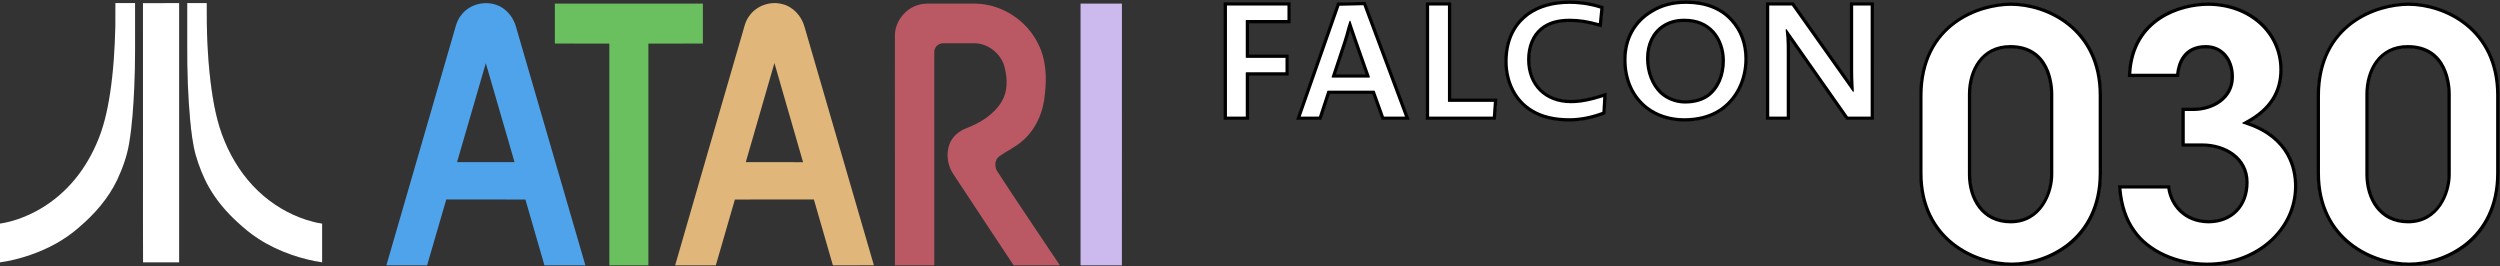 <?xml version="1.0" encoding="UTF-8" standalone="no"?>
<!-- Generator: Adobe Illustrator 16.0.3, SVG Export Plug-In . SVG Version: 6.00 Build 0)  -->

<svg
   xmlns:dc="http://purl.org/dc/elements/1.1/"
   xmlns:cc="http://creativecommons.org/ns#"
   xmlns:rdf="http://www.w3.org/1999/02/22-rdf-syntax-ns#"
   xmlns:svg="http://www.w3.org/2000/svg"
   xmlns="http://www.w3.org/2000/svg"
   xmlns:sodipodi="http://sodipodi.sourceforge.net/DTD/sodipodi-0.dtd"
   xmlns:inkscape="http://www.inkscape.org/namespaces/inkscape"
   version="1.1"
   id="Ebene_2"
   x="0px"
   y="0px"
   width="567.18px"
   height="60.445px"
   viewBox="0 0 567.18 60.445"
   enable-background="new 0 0 567.18 60.445"
   xml:space="preserve"
   inkscape:version="0.91 r13725"
   sodipodi:docname="atafala.svg"><rect x="0" y="0" width="567.18" height="60.445" fill="#333333" stroke="none"/><defs
     id="defs97" /><sodipodi:namedview
     pagecolor="#ffffff"
     bordercolor="#666666"
     borderopacity="1"
     objecttolerance="10"
     gridtolerance="10"
     guidetolerance="10"
     inkscape:pageopacity="0"
     inkscape:pageshadow="2"
     inkscape:window-width="1558"
     inkscape:window-height="922"
     id="namedview95"
     showgrid="false"
     inkscape:zoom="2.0311013"
     inkscape:cx="64.480597"
     inkscape:cy="-37.890858"
     inkscape:window-x="0"
     inkscape:window-y="0"
     inkscape:window-maximized="0"
     inkscape:current-layer="Ebene_2" /><g
     id="g3"><g
       id="g5"><path
         fill="#FFFFFF"
         d="M283.253,5.169v7.339h9.017v4.508h-9.017v10.059h-5.515V0.623h14.977v4.545H283.253z"
         id="path7" /></g><g
       id="g9"><path
         fill="#FFFFFF"
         d="M313.546,27.074l-2.124-5.886h-9.8l-1.937,5.886h-5.478l9.239-26.377l6.298-0.148l9.91,26.526H313.546z     M307.396,9.677c-0.633-1.751-1.08-3.129-1.117-3.242c-0.036,0.112-0.336,1.453-0.932,3.242l-2.422,7.302h7.042L307.396,9.677z"
         id="path11" /></g><g
       id="g13"><path
         fill="#FFFFFF"
         d="M339.254,27.074h-15.649V0.623h5.516v21.869h10.469L339.254,27.074z"
         id="path15" /></g><g
       id="g17"><path
         fill="#FFFFFF"
         d="M364.142,25.809c-3.018,1.191-5.774,1.639-8.084,1.639c-2.98,0-6.11-0.521-8.645-2.087    c-3.725-2.197-5.998-6.407-5.998-11.438c0-5.29,2.235-8.867,5.104-10.953c2.646-1.9,5.926-2.72,9.65-2.72    c2.125,0,4.882,0.335,7.563,1.267l-0.446,4.545c-2.982-0.894-5.104-1.192-7.191-1.192c-2.644,0-4.694,0.597-6.258,1.9    c-1.752,1.453-2.757,3.837-2.757,6.744c0,5.29,3.39,9.276,9.313,9.276c2.086,0,4.582-0.446,8.011-1.639L364.142,25.809z"
         id="path19" /></g><g
       id="g21"><path
         fill="#FFFFFF"
         d="M390.225,25.323c-2.272,1.453-5.104,2.124-8.122,2.124c-3.392,0-6.445-1.044-8.681-2.794    c-3.167-2.46-5.031-6.334-5.031-11.103c0-5.216,2.535-9.016,6.148-11.177c2.348-1.453,4.88-2.124,8.011-2.124    c4.396,0,8.084,1.416,10.506,4.135c2.049,2.236,3.316,5.253,3.316,8.942C396.372,18.469,394.023,22.903,390.225,25.323z     M388.436,7.405c-1.49-1.641-3.576-2.535-6.296-2.535c-1.937,0-3.391,0.448-4.695,1.304c-2.087,1.379-3.39,3.875-3.39,7.042    c0,3.13,1.118,5.886,2.943,7.636c1.304,1.194,3.279,2.014,5.179,2.014h0.186c1.975,0,3.727-0.483,5.031-1.453    c2.122-1.602,3.315-4.434,3.315-7.674C390.709,11.353,389.89,9.006,388.436,7.405z"
         id="path23" /></g><g
       id="g25"><path
         fill="#FFFFFF"
         d="M425.024,27.074h-6.11L405.91,8.559c0.076,0.82,0.076,2.235,0.076,4.024v14.492h-5.218V0.623h6.073    l13.041,18.404c-0.038-0.82-0.074-1.899-0.074-3.167V0.623h5.216V27.074z"
         id="path27" /></g></g><g
     id="g29"><g
       id="g31"><path
         fill="#FFFFFF"
         d="M435.542,21.77c0-16.579,13.558-21.072,20.686-21.072c8.057,0,20.529,5.423,20.529,20.917v17.663    c0,15.65-12.396,20.918-20.375,20.918c-8.058,0-20.84-5.268-20.84-20.918V21.77z M447.085,39.588c0,5.191,2.79,10.46,9.064,10.46    c6.431,0,9.063-6.042,9.063-10.46V21.305c0-3.253-1.239-10.458-9.141-10.458c-6.431,0-8.987,5.5-8.987,10.537V39.588z"
         id="path33" /></g><g
       id="g35"><path
         fill="#FFFFFF"
         d="M482.874,17.355c0.31-12.473,10.614-16.657,18.053-16.657c10.068,0,16.811,6.818,16.811,15.108    c0,7.049-4.727,10.381-7.672,12.008c10.461,3.564,11.002,11.853,11.002,14.409c0,10.228-9.063,17.974-20.298,17.974    c-6.274,0-13.247-2.48-16.81-7.67c-2.557-3.486-3.177-7.747-3.333-10.381h11.621c0.31,3.641,3.099,7.825,8.754,7.902    c5.578,0,8.522-3.874,8.522-8.678c0-5.655-5.345-8.211-9.839-8.211h-4.648v-8.6h2.558c3.951,0,8.6-2.246,8.6-7.127    c0-3.486-2.015-6.586-5.734-6.586c-4.88,0-6.042,3.951-6.197,6.508H482.874z"
         id="path37" /></g><g
       id="g39"><path
         fill="#FFFFFF"
         d="M525.714,21.77c0-16.579,13.559-21.072,20.685-21.072c8.059,0,20.531,5.423,20.531,20.917v17.663    c0,15.65-12.396,20.918-20.375,20.918c-8.057,0-20.841-5.268-20.841-20.918V21.77z M537.259,39.588    c0,5.191,2.789,10.46,9.064,10.46c6.429,0,9.063-6.042,9.063-10.46V21.305c0-3.253-1.239-10.458-9.143-10.458    c-6.43,0-8.985,5.5-8.985,10.537V39.588z"
         id="path41" /></g></g><g
     id="g43"><path
       fill="#4FA3EB"
       d="M104.754,3.279c2.31-2.955,7.088-3.458,9.921-0.981c1.158,0.976,1.97,2.323,2.384,3.771   c5.245,18.046,10.512,36.083,15.75,54.13c-3.096,0.002-6.192-0.005-9.287,0.002c-1.459-4.974-2.884-9.959-4.325-14.938   c-5.984-0.018-11.968-0.005-17.951-0.007c-1.466,4.977-2.912,9.959-4.351,14.947c-3.078-0.013-6.156-0.005-9.235-0.008   c4.982-17.213,9.97-34.427,14.977-51.636C103.232,6.761,103.455,4.749,104.754,3.279 M110.217,14.336   c-2.195,7.476-4.344,14.967-6.525,22.447c4.349,0.02,8.697,0.007,13.045,0.007C114.56,29.306,112.394,21.821,110.217,14.336z"
       id="path45" /><path
       fill="#E0B67A"
       d="M169.951,3.667c1.612-2.339,4.73-3.477,7.475-2.754c2.514,0.58,4.437,2.745,5.101,5.184   c5.239,18.034,10.496,36.059,15.733,54.087c-3.099,0.027-6.197,0-9.296,0.015c-1.44-4.979-2.866-9.967-4.317-14.942   c-5.975,0.002-11.948-0.013-17.922,0.004c-1.428,4.984-2.9,9.955-4.329,14.938c-3.075,0.002-6.15,0-9.225,0.002   c4.979-17.308,10.018-34.601,15.037-51.896C168.735,6.74,168.938,5.018,169.951,3.667 M169.197,36.79   c4.331,0.006,8.66,0.002,12.991,0.002c-2.153-7.499-4.342-14.988-6.492-22.489C173.533,21.799,171.349,29.29,169.197,36.79z"
       id="path47" /><path
       fill="#6AC05F"
       d="M125.879,0.824c11.196,0,22.393,0,33.585,0c0,3.021,0,6.038,0,9.059c-4.122,0.003-8.243-0.005-12.364,0.003   c0,16.771,0.003,33.542-0.002,50.313c-2.951,0-5.906,0-8.857,0c0-16.771-0.002-33.541,0.002-50.313   c-4.122-0.008-8.243,0-12.365-0.003C125.879,6.863,125.877,3.845,125.879,0.824z"
       id="path49" /><path
       fill="#BA5964"
       d="M208.104,1.192c0.851-0.294,1.759-0.394,2.657-0.373c3.53,0.014,7.059,0.002,10.59,0.005   c5.944,0.108,11.619,3.8,14.192,9.149c1.781,3.476,1.965,7.517,1.515,11.329c-0.307,3.991-1.983,7.98-5.05,10.625   c-1.621,1.446-3.64,2.321-5.374,3.604c-0.952,0.728-0.998,2.134-0.507,3.142c4.686,7.234,9.557,14.352,14.339,21.524   c-3.498,0.007-6.996-0.01-10.494,0.007c-4.581-6.879-9.113-13.793-13.674-20.681c-1.341-1.959-1.704-4.557-0.902-6.796   c0.626-1.715,2.127-2.972,3.798-3.618c3.189-1.216,6.332-3.129,8.099-6.138c1.342-2.264,1.275-5.053,0.671-7.528   c-0.709-3.213-3.84-5.743-7.148-5.631c-2.289,0.017-4.575-0.013-6.859,0.011c-1.034-0.024-2.007,0.875-1.995,1.925   c-0.011,16.149,0.006,32.303-0.004,48.455c-2.975-0.005-5.947,0-8.922-0.005c-0.006-17.387,0.004-34.777-0.006-52.163   C203.045,4.986,205.214,2.118,208.104,1.192z"
       id="path51" /><path
       fill="#CCBAEE"
       d="M245.145,0.824c3.129,0,6.257,0,9.389,0c-0.003,19.794,0.003,39.583-0.006,59.375   c-3.126-0.008-6.254,0-9.383-0.002C245.145,40.406,245.145,20.616,245.145,0.824z"
       id="path53" /></g><g
     id="g55"><path
       d="M26.18,0.701c1.486-0.004,2.972,0,4.461-0.002c0.005,3.495,0,6.992,0.002,10.486c0.015,2.918-0.067,5.835-0.188,8.752   c-0.2,4.208-0.463,8.429-1.16,12.587c-0.479,2.869-1.473,5.64-2.702,8.266c-2.008,4.231-5.164,7.813-8.712,10.826   c-3.173,2.794-6.961,4.826-10.945,6.2C4.681,58.596,2.361,59.191,0,59.525c0.002-2.933,0.002-5.864,0-8.797   c2.843-0.428,5.577-1.438,8.114-2.771c3.011-1.593,5.723-3.733,8.005-6.259c2.357-2.606,4.235-5.625,5.66-8.83   c1.679-3.684,2.577-7.665,3.188-11.649c0.766-5.066,1.085-10.194,1.203-15.312C26.189,4.174,26.175,2.438,26.18,0.701z"
       id="path57"
       style="fill:#ffffff" /><path
       d="M32.434,0.708c2.737-0.019,5.474-0.002,8.212-0.007c0.001,19.606,0.001,39.217,0,58.822   c-2.731,0.008-5.462-0.012-8.193,0.015c-0.033-6.252-0.004-12.51-0.015-18.758C32.436,27.423,32.444,14.065,32.434,0.708z"
       id="path59" /><path
       d="M42.473,0.701c1.479-0.002,2.958-0.004,4.435,0c-0.048,5.979,0.156,11.971,0.868,17.907   c0.583,4.614,1.406,9.265,3.244,13.561c1.742,4.158,4.252,8.022,7.525,11.141c3.125,2.98,6.911,5.271,11.025,6.589   c1.148,0.365,2.322,0.652,3.516,0.829c-0.001,2.933-0.002,5.86,0,8.792c-2.345-0.317-4.644-0.924-6.882-1.684   c-2.665-0.927-5.242-2.128-7.609-3.67c-1.728-1.108-3.3-2.44-4.809-3.826c-2.489-2.297-4.715-4.903-6.388-7.857   c-1.308-2.3-2.262-4.783-3.011-7.316c-0.686-2.546-0.977-5.182-1.243-7.797c-0.515-5.66-0.707-11.347-0.671-17.025   C42.473,7.128,42.472,3.915,42.473,0.701z"
       id="path61" /><path
       d="M32.434,0.708c0.01,13.357,0.002,26.715,0.005,40.07c0.009,6.25-0.02,12.506,0.015,18.76   c2.73-0.025,5.462-0.007,8.193-0.015c0.001-19.604,0.001-39.216,0-58.824C37.909,0.705,35.171,0.689,32.434,0.708"
       id="path63"
       style="fill:#ffffff" /><path
       d="M42.473,0.701c-0.001,3.213,0,6.428,0,9.641c-0.036,5.678,0.156,11.365,0.671,17.025c0.266,2.615,0.558,5.251,1.243,7.797   c0.747,2.533,1.703,5.018,3.011,7.316c1.673,2.954,3.899,5.562,6.388,7.857c1.51,1.388,3.08,2.718,4.809,3.826   c2.368,1.542,4.945,2.741,7.609,3.67c2.238,0.76,4.537,1.363,6.882,1.684c-0.002-2.932-0.001-5.859,0-8.792   c-1.193-0.175-2.368-0.464-3.516-0.829c-4.114-1.317-7.9-3.607-11.025-6.589c-3.272-3.114-5.783-6.98-7.525-11.141   c-1.837-4.296-2.66-8.945-3.244-13.561c-0.713-5.937-0.917-11.929-0.868-17.907C45.429,0.696,43.951,0.698,42.473,0.701"
       id="path65"
       style="fill:#ffffff" /></g><g
     id="g67"><path
       d="M292.715,0.498h-14.977c-0.069,0-0.125,0.056-0.125,0.125v26.451c0,0.069,0.056,0.125,0.125,0.125h5.515   c0.069,0,0.125-0.056,0.125-0.125v-9.934h8.892c0.069,0,0.125-0.056,0.125-0.125v-4.508c0-0.069-0.056-0.125-0.125-0.125h-8.892   v-7.09h9.337c0.069,0,0.125-0.056,0.125-0.125V0.623C292.84,0.554,292.784,0.498,292.715,0.498z M282.628,16.515v9.935h-4.265   V1.248h13.727v3.295h-9.337c-0.069,0-0.125,0.056-0.125,0.125v8.339c0,0.069,0.056,0.125,0.125,0.125h8.892v3.258h-8.892   C282.684,16.39,282.628,16.446,282.628,16.515z"
       id="path69" /><path
       d="M309.862,0.504c-0.02-0.05-0.069-0.082-0.12-0.081l-6.298,0.147c-0.052,0.001-0.098,0.035-0.115,0.083l-9.239,26.378   c-0.014,0.039-0.007,0.081,0.017,0.114s0.062,0.053,0.102,0.053h5.478c0.054,0,0.102-0.035,0.119-0.086l1.909-5.801h9.621   l2.095,5.804c0.018,0.049,0.064,0.083,0.117,0.083h6.109c0.002,0,0.004,0,0.006,0c0.069,0,0.125-0.056,0.125-0.125   c0-0.029-0.01-0.056-0.026-0.077L309.862,0.504z M295.089,26.45l8.806-25.139l5.42-0.128l9.439,25.267h-4.77l-2.094-5.804   c-0.018-0.049-0.064-0.083-0.117-0.083h-10.515c-0.054,0-0.103,0.035-0.119,0.086l-1.907,5.8H295.089z"
       id="path71" /><path
       d="M302.232,17.604h8.44c0.04,0,0.078-0.02,0.102-0.053s0.03-0.075,0.017-0.114l-2.807-7.973   c-0.386-1.068-0.771-2.184-1.111-3.226l-0.48-1.455c-0.018-0.051-0.065-0.086-0.119-0.086c-0.055,0-0.103,0.035-0.119,0.087   l-0.468,1.455c-0.01,0.026-0.03,0.106-0.065,0.246c-0.108,0.432-0.396,1.58-0.866,2.994l-2.641,7.96   c-0.013,0.038-0.007,0.08,0.017,0.113C302.154,17.584,302.192,17.604,302.232,17.604z M303.099,16.854l2.367-7.137   c0.418-1.254,0.69-2.284,0.829-2.834c0.305,0.917,0.649,1.91,0.983,2.836l2.513,7.135H303.099z"
       id="path73" /><path
       d="M339.588,22.367h-10.343V0.623c0-0.069-0.056-0.125-0.125-0.125h-5.517c-0.069,0-0.125,0.056-0.125,0.125v26.451   c0,0.069,0.056,0.125,0.125,0.125h15.649c0.065,0,0.12-0.051,0.125-0.116l0.335-4.582c0.002-0.035-0.01-0.069-0.033-0.094   S339.623,22.367,339.588,22.367z M324.229,26.449V1.248h4.267v21.744c0,0.069,0.056,0.125,0.125,0.125h10.296l-0.243,3.332H324.229   z"
       id="path75" /><path
       d="M364.363,21.033c-3.204,1.114-5.736,1.633-7.971,1.633c-5.581,0-9.188-3.592-9.188-9.151c0-2.836,0.963-5.198,2.712-6.648   c1.51-1.259,3.53-1.871,6.178-1.871c2.238,0,4.378,0.355,7.155,1.186c0.035,0.01,0.075,0.004,0.105-0.016   c0.031-0.021,0.052-0.055,0.055-0.092l0.446-4.545c0.006-0.058-0.028-0.111-0.083-0.13c-3.188-1.109-6.133-1.274-7.604-1.274   c-3.917,0-7.188,0.923-9.723,2.744c-3.325,2.417-5.156,6.343-5.156,11.054c0,4.991,2.266,9.308,6.058,11.544   c2.263,1.397,5.193,2.106,8.711,2.106c2.626,0,5.361-0.555,8.13-1.648c0.045-0.018,0.076-0.061,0.079-0.109l0.262-4.657   c0.002-0.042-0.017-0.082-0.05-0.106C364.446,21.027,364.403,21.02,364.363,21.033z M356.169,0.875c1.329,0,3.98,0.141,6.893,1.077   l-0.325,3.3c-2.511-0.705-4.506-1.007-6.644-1.007c-2.828,0-5.006,0.669-6.657,2.044c-1.923,1.595-2.982,4.161-2.982,7.224   c0,5.922,3.993,9.901,9.938,9.901c2.121,0,4.456-0.438,7.336-1.377l-0.188,3.333c-2.523,0.95-5.108,1.452-7.482,1.452   c-3.376,0-6.178-0.673-8.328-2.001c-3.563-2.102-5.69-6.176-5.69-10.899c0-5.721,2.634-8.838,4.844-10.445   C349.287,1.751,352.412,0.875,356.169,0.875z"
       id="path77" /><path
       d="M382.55,0.125c-3.148,0-5.715,0.681-8.075,2.142c-4.004,2.395-6.209,6.402-6.209,11.284c0,4.679,1.804,8.657,5.079,11.201   c2.324,1.819,5.435,2.821,8.759,2.821c3.163,0,5.995-0.741,8.188-2.144c3.886-2.477,6.205-7.001,6.205-12.102   c0-3.513-1.158-6.635-3.347-9.025C390.715,1.57,387.05,0.125,382.55,0.125z M382.104,26.823c-3.157,0-6.104-0.945-8.298-2.662   c-3.089-2.4-4.79-6.168-4.79-10.609c0-4.607,2.078-8.387,5.852-10.645c2.237-1.386,4.678-2.031,7.683-2.031   c4.279,0,7.753,1.359,10.046,3.932c2.063,2.251,3.152,5.197,3.152,8.52c0,4.843-2.19,9.13-5.859,11.469   C387.816,26.122,385.125,26.823,382.104,26.823z"
       id="path79" /><path
       d="M382.141,4.244c-1.978,0-3.578,0.447-5.04,1.407c-2.331,1.541-3.669,4.297-3.669,7.563c0,3.229,1.146,6.18,3.145,8.097   c1.465,1.344,3.61,2.179,5.601,2.179h0.187c2.147,0,4.018-0.546,5.407-1.58c2.266-1.71,3.564-4.689,3.564-8.174   c0-2.587-0.888-5.049-2.436-6.753C387.25,5.166,384.977,4.244,382.141,4.244z M382.363,22.74h-0.187c-0.005,0-0.011,0-0.016,0.001   c-1.805-0.004-3.749-0.763-5.076-1.98c-1.847-1.77-2.905-4.52-2.905-7.545c0-3.009,1.216-5.538,3.334-6.938   c1.334-0.875,2.804-1.283,4.627-1.283c2.614,0,4.7,0.839,6.202,2.493c1.425,1.567,2.241,3.845,2.241,6.249   c0,3.248-1.19,6.008-3.264,7.574C386.062,22.245,384.348,22.74,382.363,22.74z"
       id="path81" /><path
       d="M425.024,0.498h-5.216c-0.069,0-0.125,0.056-0.125,0.125V15.86c0,0.916,0.019,1.838,0.055,2.749L406.943,0.551   c-0.023-0.033-0.061-0.053-0.102-0.053h-6.072c-0.069,0-0.125,0.056-0.125,0.125v26.451c0,0.069,0.056,0.125,0.125,0.125h5.217   c0.069,0,0.125-0.056,0.125-0.125V12.583c0-1.5,0-2.737-0.044-3.585l12.745,18.149c0.023,0.033,0.062,0.053,0.103,0.053h6.11   c0.069,0,0.125-0.056,0.125-0.125V0.623C425.15,0.554,425.094,0.498,425.024,0.498z M405.288,8.616   c0.073,0.791,0.073,2.192,0.073,3.967V26.45h-3.969V1.248h5.125l12.854,18.14l0.985,1.394c0.024,0.034,0.063,0.053,0.103,0.053   c0.002,0,0.004,0,0.006,0c0.069,0,0.125-0.056,0.125-0.125c0-0.016-0.003-0.031-0.008-0.044l-0.077-1.667   c-0.049-1.061-0.072-2.088-0.072-3.139V1.248h3.966v25.201h-5.161L405.341,6.66c-0.033-0.047-0.095-0.065-0.146-0.045   c-0.054,0.02-0.087,0.072-0.081,0.129L405.288,8.616z"
       id="path83" /><path
       d="M456.071,10.222c-6.64,0-9.612,5.606-9.612,11.162v18.204c0.001,5.518,2.998,11.085,9.69,11.085   c7.058,0,9.688-6.799,9.688-11.085V21.305C465.837,19.454,465.366,10.222,456.071,10.222z M465.088,21.305v18.283   c0,4.154-2.381,10.335-8.938,10.335c-6.176,0-8.939-5.19-8.939-10.335V21.384c0-4.803,2.321-10.412,8.862-10.412   C464.653,10.972,465.088,19.579,465.088,21.305z"
       id="path85" /><path
       d="M456.228,0.573c-1.706,0-7.692,0.313-13.091,4.343c-5.05,3.771-7.72,9.598-7.72,16.853v17.509   c0,15.439,12.538,21.044,20.965,21.044c4.684,0,9.64-1.727,13.258-4.618c4.738-3.786,7.242-9.466,7.242-16.426V21.615   C476.882,6.177,464.53,0.573,456.228,0.573z M456.382,59.571c-8.126,0-20.215-5.404-20.215-20.293V21.77   c0-16.173,13.122-20.446,20.061-20.446c8.001,0,19.904,5.404,19.904,20.292v17.662C476.132,54.166,464.32,59.571,456.382,59.571z"
       id="path87" /><path
       d="M510.368,27.788c5.042-2.865,7.494-6.786,7.494-11.981c0-4.132-1.658-7.952-4.67-10.755   c-3.102-2.888-7.458-4.479-12.266-4.479c-6.597,0-17.849,3.534-18.178,16.778c-0.001,0.034,0.012,0.066,0.035,0.09   c0.023,0.024,0.056,0.038,0.09,0.038h11.389c0.066,0,0.121-0.051,0.125-0.117c0.116-1.922,0.941-6.391,6.072-6.391   c3.854,0,5.609,3.349,5.609,6.461c0,4.597-4.264,7.002-8.476,7.002h-2.558c-0.069,0-0.125,0.056-0.125,0.125v8.601   c0,0.069,0.056,0.125,0.125,0.125h4.647c4.828,0,9.715,2.777,9.715,8.086c0,5.195-3.296,8.553-8.396,8.553   c-5.481-0.075-8.316-4.09-8.631-7.788c-0.006-0.064-0.061-0.114-0.125-0.114h-11.621c-0.034,0-0.067,0.015-0.091,0.039   c-0.023,0.025-0.036,0.059-0.034,0.094c0.248,4.179,1.409,7.791,3.354,10.443c3.222,4.693,9.86,7.726,16.913,7.726   c11.452,0,20.424-7.95,20.424-18.1C521.192,38.246,519.778,31.115,510.368,27.788z M500.77,59.573   c-6.812,0-13.211-2.909-16.305-7.416c-1.756-2.394-2.85-5.637-3.165-9.386h10.394c0.578,3.896,3.664,7.825,9.31,7.902   c5.472,0,9.147-3.738,9.147-9.303c0-5.801-5.265-8.836-10.465-8.836h-4.022v-7.351h1.933c4.585,0,9.226-2.663,9.226-7.752   c0-4.246-2.615-7.211-6.359-7.211c-5.226,0-6.488,4.024-6.77,6.508h-10.166c0.653-12.157,11.232-15.405,17.4-15.405   c9.228,0,16.187,6.226,16.187,14.482c0,4.98-2.404,8.729-7.35,11.461l-0.989,0.546c-0.043,0.024-0.068,0.071-0.064,0.12   c0.005,0.049,0.038,0.092,0.085,0.107l1.07,0.365c9.204,3.137,10.578,10.003,10.578,13.817   C520.443,51.951,511.802,59.573,500.77,59.573z"
       id="path89" /><path
       d="M546.243,10.222c-6.639,0-9.61,5.606-9.61,11.162v18.204c0.001,5.518,2.998,11.085,9.69,11.085   c7.058,0,9.688-6.799,9.688-11.085V21.305C556.011,19.454,555.54,10.222,546.243,10.222z M555.262,21.305v18.283   c0,4.154-2.381,10.335-8.938,10.335c-6.176,0-8.939-5.19-8.939-10.335V21.384c0-4.803,2.32-10.412,8.86-10.412   C554.827,10.972,555.262,19.579,555.262,21.305z"
       id="path91" /><path
       d="M559.764,5.249c-3.668-2.927-8.664-4.675-13.365-4.675c-1.706,0-7.691,0.313-13.09,4.343   c-5.051,3.771-7.721,9.598-7.721,16.853v17.509c0,15.439,12.538,21.044,20.966,21.044c4.684,0,9.64-1.727,13.258-4.618   c4.738-3.786,7.242-9.466,7.242-16.426V21.615C567.055,12.898,563.09,7.904,559.764,5.249z M546.554,59.571   c-8.126,0-20.216-5.404-20.216-20.293V21.77c0.001-16.173,13.122-20.446,20.061-20.446c8.001,0,19.905,5.404,19.905,20.292v17.662   C566.304,54.166,554.492,59.571,546.554,59.571z"
       id="path93" /></g></svg>